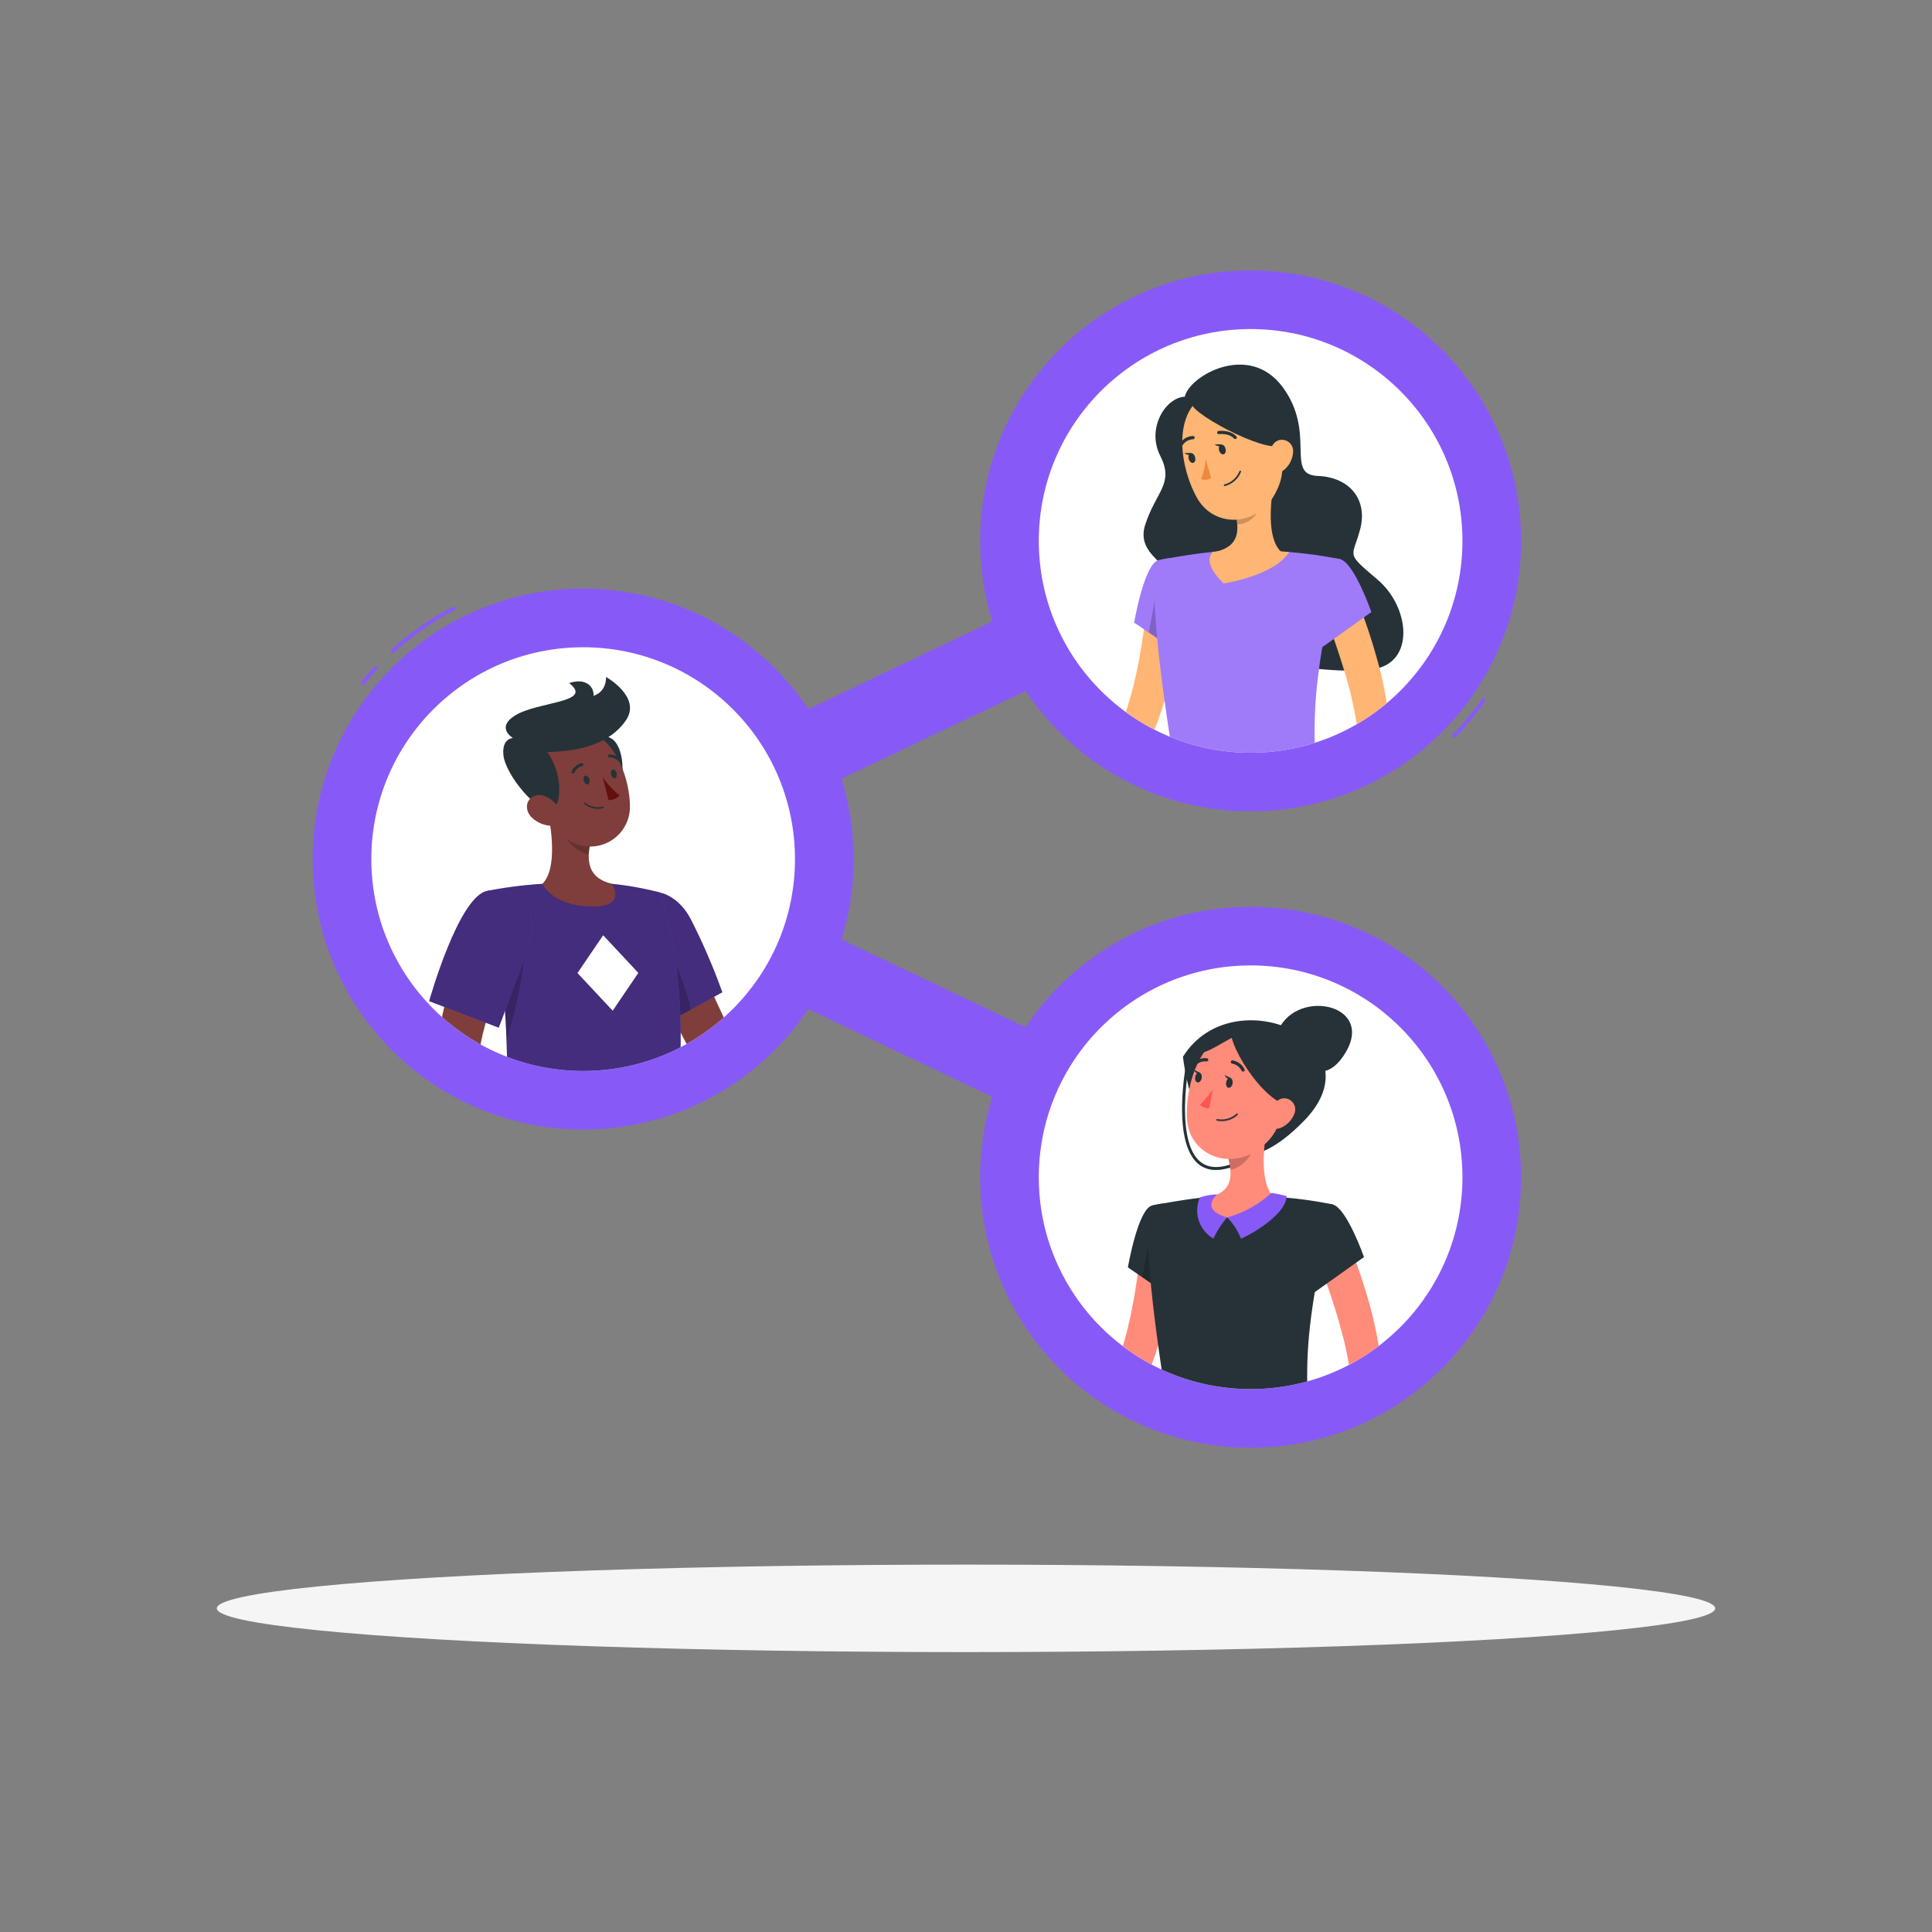 <svg xmlns="http://www.w3.org/2000/svg" xmlns:xlink="http://www.w3.org/1999/xlink" viewBox="0 0 500 500"><rect x="0" y="0" width="500" height="500" fill="#808080" stroke="none"/><defs><clipPath id="freepik--clip-path--inject-2"><circle cx="323.66" cy="139.98" r="54.82" style="fill:none"></circle></clipPath><clipPath id="freepik--clip-path-2--inject-2"><circle cx="150.92" cy="222.33" r="54.82" style="fill:none"></circle></clipPath><clipPath id="freepik--clip-path-3--inject-2"><circle cx="323.66" cy="304.67" r="54.82" style="fill:none"></circle></clipPath></defs><g id="freepik--Shadow--inject-2"><ellipse id="freepik--path--inject-2" cx="250" cy="416.24" rx="193.89" ry="11.32" style="fill:#f5f5f5"></ellipse></g><g id="freepik--Characters--inject-2"><path d="M323.65,314.68a10,10,0,0,1-4.3-1L146.61,231.35a10,10,0,0,1,0-18L319.35,131A10,10,0,0,1,328,149L174.15,222.33,328,295.65a10,10,0,0,1-4.31,19Z" style="fill:#875AF8"></path><path d="M376.43,191.09l-.72-.7a72.36,72.36,0,0,0,8-9.78l.83.56A73.78,73.78,0,0,1,376.43,191.09Z" style="fill:#875AF8"></path><circle cx="323.66" cy="139.98" r="70" style="fill:#875AF8"></circle><circle cx="323.66" cy="139.98" r="54.82" style="fill:#fff"></circle><g style="clip-path:url(#freepik--clip-path--inject-2)"><path d="M325.13,170.73s19.67,4.1,30.37,2.44,9.46-16,1-23.17-6.5-5.5-4.5-13-2.5-13.5-11-13.83-.28-11-9-22.92-24.26-2.92-25.38,2.42c-4.88.16-10,8.11-6.35,15.3s-1,9.07-3.86,17.72,8.57,10.31,6,16.14S299.63,177,325.13,170.73Z" style="fill:#263238"></path><path d="M306,155.91c-.18,3-.53,5.81-.93,8.69s-.94,5.69-1.56,8.52-1.3,5.65-2.19,8.43a77,77,0,0,1-3,8.29l-.92,2c-.13.31-.37.76-.57,1.14s-.43.74-.65,1.11a31.85,31.85,0,0,1-2.84,3.8,65.87,65.87,0,0,1-6.24,6.26,115.74,115.74,0,0,1-13.67,10.35L270.67,211c1.95-1.89,3.94-3.85,5.87-5.8s3.83-3.93,5.63-6a75.56,75.56,0,0,0,5-6.12,27.75,27.75,0,0,0,2-3.07c.12-.25.26-.5.36-.73s.19-.41.32-.75l.69-1.83a102.73,102.73,0,0,0,4.14-15.41c.53-2.64.9-5.32,1.3-8s.69-5.42.93-8Z" style="fill:#ffb573"></path><path d="M299.8,145c-3.69.94-6.27,16.13-6.27,16.13L303.7,168s9.75-15.32,6.91-19.38C307.66,144.43,305.19,143.62,299.8,145Z" style="fill:#875AF8"></path><path d="M299.8,145c-3.69.94-6.27,16.13-6.27,16.13L303.7,168s9.75-15.32,6.91-19.38C307.66,144.43,305.19,143.62,299.8,145Z" style="fill:#fff;opacity:0.2"></path><polygon points="300.14 148.39 297.3 163.7 303.02 167.57 300.14 148.39" style="opacity:0.2"></polygon><path d="M272.35,209.65l-10.14.73,6.06,6.8s5.6-1.28,6.58-4.87Z" style="fill:#ffb573"></path><polygon points="256.6 213.98 260.76 220.38 268.26 217.18 262.21 210.38 256.6 213.98" style="fill:#ffb573"></polygon><path d="M299.8,145s-4.26,1.5,4.28,54.05h36.38c-.61-14.81-.63-23.93,6.44-54.31a107.39,107.39,0,0,0-15.44-2,116.64,116.64,0,0,0-16.52,0C307.85,143.35,299.8,145,299.8,145Z" style="fill:#875AF8"></path><path d="M299.8,145s-4.26,1.5,4.28,54.05h36.38c-.61-14.81-.63-23.93,6.44-54.31a107.39,107.39,0,0,0-15.44-2,116.64,116.64,0,0,0-16.52,0C307.85,143.35,299.8,145,299.8,145Z" style="fill:#fff;opacity:0.2"></path><path d="M329.82,124.1c-1,5.32-2.08,15.06,1.64,18.6,0,0-1.46,5.39-11.33,5.39-10.86,0-5.19-5.39-5.19-5.39,5.93-1.41,5.77-5.81,4.74-9.94Z" style="fill:#ffb573"></path><path d="M331.45,142.71a113.6,113.6,0,0,0-16.51,0l-1.08.1c-2.22,2.59.51,5.87,2.82,8.2,0,0,13.18-2,16.95-8.16C332.91,142.79,332.18,142.74,331.45,142.71Z" style="fill:#ffb573"></path><path d="M325.69,127.64l-6,5.12a17.82,17.82,0,0,1,.51,2.93c2.73,0,5.11-1.91,6.07-5.06C326.61,129.5,325.88,128.19,325.69,127.64Z" style="opacity:0.2"></path><path d="M330.12,110c1.88,8.69,2.87,12.32-.21,17.92-4.63,8.42-15.71,8.83-20.15.88-4-7.15-6.4-20.16,1-25.91A12.12,12.12,0,0,1,330.12,110Z" style="fill:#ffb573"></path><path d="M317.14,116.07c.2.7,0,1.37-.46,1.5s-1-.34-1.18-1,0-1.36.47-1.49S317,115.38,317.14,116.07Z" style="fill:#263238"></path><path d="M309.28,118.29c.2.69,0,1.36-.46,1.49s-1-.33-1.18-1,0-1.36.47-1.49S309.09,117.59,309.28,118.29Z" style="fill:#263238"></path><path d="M308.32,117.24h-1.81S307.74,118.3,308.32,117.24Z" style="fill:#263238"></path><path d="M312.06,118.86a19.38,19.38,0,0,1-1.23,5.13,3.1,3.1,0,0,0,2.61-.23Z" style="fill:#ed893e"></path><path d="M318,125.42a6.91,6.91,0,0,1-1,.36.21.21,0,0,1-.12-.41,5.73,5.73,0,0,0,3.89-3.42.2.2,0,0,1,.26-.13.2.2,0,0,1,.14.26A6,6,0,0,1,318,125.42Z" style="fill:#263238"></path><path d="M308.46,104c-1.9,2.17,18.78,13.3,23,11.3s.42-13.14-4.91-15.55S314.21,97.42,308.46,104Z" style="fill:#263238"></path><path d="M334.64,117.15a6.52,6.52,0,0,1-2.27,4.41c-1.75,1.46-3.56.11-3.85-2-.26-1.93.33-5,2.46-5.64A2.92,2.92,0,0,1,334.64,117.15Z" style="fill:#ffb573"></path><path d="M319.85,113.58a.43.43,0,0,1-.49-.09c-1.33-1.45-3.84-1.14-3.86-1.14A.43.43,0,0,1,315,112a.42.42,0,0,1,.37-.47c.12,0,3-.36,4.59,1.4a.43.43,0,0,1,0,.6A.34.34,0,0,1,319.85,113.58Z" style="fill:#263238"></path><path d="M305.9,115.32a.45.45,0,0,1-.42,0,.42.42,0,0,1-.1-.59,4.16,4.16,0,0,1,3.37-1.89.42.42,0,0,1,.42.43.42.42,0,0,1-.44.41,3.38,3.38,0,0,0-2.66,1.53A.39.39,0,0,1,305.9,115.32Z" style="fill:#263238"></path><path d="M350.83,154.31A140.18,140.18,0,0,1,356.22,170a90.22,90.22,0,0,1,3.24,16.59c.06.73.08,1.47.12,2.21l0,.55c0,.19,0,.34,0,.63l0,.77-.07.68a26.08,26.08,0,0,1-1,4.6,73.31,73.31,0,0,1-3,7.91,138.79,138.79,0,0,1-7.58,14.58l-4.1-1.94c1.75-5,3.51-10.12,5.08-15.13.77-2.5,1.5-5,2-7.43a20.9,20.9,0,0,0,.49-3.31v-.33l0-.24s0-.23,0-.38l-.05-.45c-.07-.61-.12-1.2-.21-1.82a103.68,103.68,0,0,0-3.57-14.94c-1.54-5-3.31-10-5.14-14.81Z" style="fill:#ffb573"></path><path d="M346.9,144.74c3.65,1.1,8,13.65,8,13.65L340.79,168.5s-5.16-10.47-3.63-15.18C338.76,148.41,342.74,143.47,346.9,144.74Z" style="fill:#875AF8"></path><path d="M346.9,144.74c3.65,1.1,8,13.65,8,13.65L340.79,168.5s-5.16-10.47-3.63-15.18C338.76,148.41,342.74,143.47,346.9,144.74Z" style="fill:#fff;opacity:0.2"></path><path d="M316.18,115h-1.81S315.6,116.08,316.18,115Z" style="fill:#263238"></path><path d="M341,196.91l.93,3.26c.13.25-.17.51-.59.51H303.9c-.32,0-.6-.16-.62-.37l-.33-3.25c0-.23.27-.42.63-.42h36.83A.66.66,0,0,1,341,196.91Z" style="fill:#263238"></path><path d="M336.05,201h1c.2,0,.35-.1.33-.22l-.46-4.23c0-.13-.19-.23-.38-.23h-1c-.19,0-.34.1-.33.23l.46,4.23C335.68,200.93,335.86,201,336.05,201Z" style="fill:#875AF8"></path><path d="M306.68,201h1c.2,0,.35-.1.33-.22l-.46-4.23c0-.13-.18-.23-.38-.23h-1c-.19,0-.34.1-.33.23l.46,4.23C306.31,200.93,306.48,201,306.68,201Z" style="fill:#875AF8"></path><path d="M321.36,201h1c.2,0,.35-.1.33-.22l-.46-4.23c0-.13-.18-.23-.38-.23h-1c-.19,0-.34.1-.33.23l.46,4.23C321,200.93,321.17,201,321.36,201Z" style="fill:#875AF8"></path><path d="M343.92,215.75l-7,6.68,9.05,1s3.3-4.71,1.62-8Z" style="fill:#ffb573"></path><polygon points="335.84 229.88 343.47 230.29 345.98 223.41 336.93 222.43 335.84 229.88" style="fill:#ffb573"></polygon></g><path d="M101.69,169.15l-.68-.74a73.93,73.93,0,0,1,16.52-11.56l.46.89A72.77,72.77,0,0,0,101.69,169.15Z" style="fill:#875AF8"></path><path d="M94,177.44l-.78-.62c1.23-1.56,2.54-3.09,3.9-4.54l.73.68C96.53,174.39,95.24,175.9,94,177.44Z" style="fill:#875AF8"></path><circle cx="150.92" cy="222.33" r="70" style="fill:#875AF8"></circle><circle cx="150.92" cy="222.33" r="54.82" style="fill:#fff"></circle><g style="clip-path:url(#freepik--clip-path-2--inject-2)"><path d="M175.64,237.19c2.58,6,5.25,12,7.94,18q2,4.49,4.11,8.9t4.3,8.68c.75,1.39,1.48,2.83,2.27,4.15l.59,1,.29.5a.47.47,0,0,0-.11-.1c-.13-.08,0,.07.26.25a9.77,9.77,0,0,0,3.15,1.06,36.68,36.68,0,0,0,4.31.55c3,.21,6.23.21,9.44.11l4.85-.2,4.83-.32,1.25,5.82a83.35,83.35,0,0,1-20.4,4.08,37.82,37.82,0,0,1-5.62-.05,20.35,20.35,0,0,1-6.43-1.52,11.22,11.22,0,0,1-3.74-2.65,9.45,9.45,0,0,1-.87-1.09l-.37-.55-.73-1.11c-1-1.48-1.87-3-2.78-4.44-3.48-5.94-6.57-11.94-9.48-18s-5.61-12.17-8.16-18.45Z" style="fill:#7f3e3b"></path><path d="M161.43,236.37c-2.43,7.09,11.83,28,11.83,28l13.67-7.57a160.31,160.31,0,0,0-8.21-19C173.9,228.72,164.09,228.59,161.43,236.37Z" style="fill:#875AF8"></path><path d="M161.43,236.37c-2.43,7.09,11.83,28,11.83,28l13.67-7.57a160.31,160.31,0,0,0-8.21-19C173.9,228.72,164.09,228.59,161.43,236.37Z" style="opacity:0.5"></path><path d="M161.22,237.27c3.06-1.47,6.58-.24,10.29,5.61s6.87,15.65,7.21,18.45l-5.46,3S160.09,245.06,161.22,237.27Z" style="opacity:0.2"></path><path d="M220.14,280.13l7.29-2.88,1.77,7.46s-8.31,2.48-9.59.09Z" style="fill:#7f3e3b"></path><polygon points="233.59 278.75 235.73 282.85 229.2 284.71 227.43 277.25 233.59 278.75" style="fill:#7f3e3b"></polygon><path d="M170.65,230.94s10.19,23.94,2.85,68.52H131.1c-.52-6.5,2.47-38.26-4.87-68.92a109.38,109.38,0,0,1,14.13-1.8,156.89,156.89,0,0,1,18,0A82.12,82.12,0,0,1,170.65,230.94Z" style="fill:#875AF8"></path><path d="M170.65,230.94s10.19,23.94,2.85,68.52H131.1c-.52-6.5,2.47-38.26-4.87-68.92a109.38,109.38,0,0,1,14.13-1.8,156.89,156.89,0,0,1,18,0A82.12,82.12,0,0,1,170.65,230.94Z" style="opacity:0.5"></path><polygon points="158.56 261.57 149.45 251.82 156.1 242.04 165.2 251.79 158.56 261.57" style="fill:#fff"></polygon><path d="M135.7,238.11c.88,5-.29,17.12-4.62,31.08a202.86,202.86,0,0,0-4.16-35.6v-.06C129.7,233.24,134.86,233.38,135.7,238.11Z" style="opacity:0.2"></path><path d="M141.44,208.45c1.34,5.8,2.84,16.42-1.08,20.29,0,0,2.48,5.85,13.25,5.87,8.64,0,4.77-5.87,4.77-5.87-6.52-1.54-6.52-6.34-5.55-10.84Z" style="fill:#7f3e3b"></path><path d="M146.08,212.3l6.75,5.59a17.86,17.86,0,0,0-.45,3.2c-2.48-.36-6-3.07-6.32-5.66A8.56,8.56,0,0,1,146.08,212.3Z" style="opacity:0.2"></path><path d="M158.35,191.2c3.6,2.33,4.12,13.54-1.15,15.14S151.52,186.79,158.35,191.2Z" style="fill:#263238"></path><path d="M138.9,202.37c2.42,7.51,3.45,12,8.32,15.08a10.26,10.26,0,0,0,15.8-9c-.1-7.2-4-18.27-12.32-19.66A10.38,10.38,0,0,0,138.9,202.37Z" style="fill:#7f3e3b"></path><path d="M141.63,194.63c4,5.42,4,14.06.88,15s-11.79-9-12.24-14.34c-.36-4.29,2.49-4.29,2.49-4.29s-4.6-2.67.62-5.88c5.89-3.61,20.47-3.26,13.91-8.34,4.75-1.58,6.59,1.45,6.29,3.29,3.5-1.07,3.27-4.87,3.27-4.87s9.3,5.2,5.11,11.26S150.06,194.47,141.63,194.63Z" style="fill:#263238"></path><path d="M137.58,211.52a7.87,7.87,0,0,0,5.37,2.21c2.65,0,3.18-2.5,1.78-4.59-1.25-1.89-4.14-4.15-6.47-3.14S135.83,209.79,137.58,211.52Z" style="fill:#7f3e3b"></path><path d="M151.08,202c.16.62.62,1.05,1,1s.61-.66.45-1.28-.62-1-1-1S150.93,201.33,151.08,202Z" style="fill:#263238"></path><path d="M158.14,200.41c.16.62.62,1.05,1,1s.61-.67.45-1.28-.61-1.05-1-1S158,199.79,158.14,200.41Z" style="fill:#263238"></path><path d="M156,201.21a24,24,0,0,0,4.34,4.65,3.68,3.68,0,0,1-2.85,1.21Z" style="fill:#630f0f"></path><path d="M154.77,209.32a5.38,5.38,0,0,1-3.55-1.28.18.18,0,1,1,.25-.27,5.3,5.3,0,0,0,4.54,1,.18.18,0,0,1,.22.14.2.2,0,0,1-.14.23A6.32,6.32,0,0,1,154.77,209.32Z" style="fill:#263238"></path><path d="M148.29,200.17a.4.4,0,0,1-.15,0,.37.37,0,0,1-.2-.49,3.6,3.6,0,0,1,2.61-2.17.38.38,0,0,1,.43.32.37.37,0,0,1-.32.42h0a2.9,2.9,0,0,0-2,1.72A.36.36,0,0,1,148.29,200.17Z" style="fill:#263238"></path><path d="M160.53,197.34a.37.37,0,0,1-.29-.14,3.18,3.18,0,0,0-2.5-1.2.37.37,0,0,1-.41-.34.37.37,0,0,1,.34-.41,3.93,3.93,0,0,1,3.15,1.47.38.38,0,0,1-.29.62Z" style="fill:#263238"></path><path d="M134.6,242,133,245.51c-.55,1.21-1.08,2.43-1.6,3.66-1.05,2.46-2,4.94-3,7.42s-1.79,5-2.5,7.47c-.38,1.25-.69,2.49-1,3.73l-.41,1.86-.06.23,0,.12s0,0,0,0l0,0s0,0,0,.11a5.67,5.67,0,0,0,.68,2.07,21,21,0,0,0,1.8,2.88,58.23,58.23,0,0,0,5,5.86c3.67,3.82,7.72,7.6,11.78,11.17L140.26,297a96.72,96.72,0,0,1-14.48-9.53,58.38,58.38,0,0,1-6.64-6.15,31.06,31.06,0,0,1-3-3.95,15.45,15.45,0,0,1-2.34-5.66,11.21,11.21,0,0,1-.18-2,10,10,0,0,1,.06-1.08l0-.41,0-.28.3-2.26c.26-1.48.49-3,.84-4.42q1-4.36,2.32-8.54c.89-2.79,1.9-5.52,3-8.21.56-1.34,1.14-2.68,1.74-4s1.22-2.6,2-4Z" style="fill:#7f3e3b"></path><path d="M126.23,230.54c-7.47,1.09-15.16,28.56-15.16,28.56l18,6.86s4.54-11.81,7.64-21C140,235.36,134.23,229.37,126.23,230.54Z" style="fill:#875AF8"></path><path d="M126.23,230.54c-7.47,1.09-15.16,28.56-15.16,28.56l18,6.86s4.54-11.81,7.64-21C140,235.36,134.23,229.37,126.23,230.54Z" style="opacity:0.5"></path><path d="M142.36,291.4l7,3.32-4.89,6.68s-6-2.91-4.94-6.47Z" style="fill:#7f3e3b"></path><polygon points="153.12 299.98 148.2 304.67 144.45 301.4 149.34 294.72 153.12 299.98" style="fill:#7f3e3b"></polygon></g><circle cx="323.66" cy="304.67" r="70" style="fill:#875AF8"></circle><circle cx="323.66" cy="304.67" r="54.82" style="fill:#fff"></circle><g style="clip-path:url(#freepik--clip-path-3--inject-2)"><path d="M304.33,322.86c-.17,3-.51,5.67-.9,8.49s-.91,5.55-1.5,8.31a92.15,92.15,0,0,1-5,16.35l-.9,2-.22.5-.11.25-.16.32a8.4,8.4,0,0,1-1.16,1.75,6.79,6.79,0,0,1-1.95,1.53,6.59,6.59,0,0,1-2.31.73,8.66,8.66,0,0,1-3.66-.38,17.5,17.5,0,0,1-4.62-2.39,37.35,37.35,0,0,1-3.51-2.83,81.08,81.08,0,0,1-11.1-12.79l3.45-2.91c1.92,1.8,3.93,3.63,5.94,5.36a76.3,76.3,0,0,0,6.13,4.89,30.87,30.87,0,0,0,3.09,2,10.25,10.25,0,0,0,2.73,1.16c.33.06.54,0,.39,0a1.26,1.26,0,0,0-.76.35c-.07.06-.08.07-.07,0l.31-.82.68-1.78a106.77,106.77,0,0,0,4-15.09c.52-2.57.88-5.19,1.27-7.8s.67-5.29.9-7.77Z" style="fill:#ff8b7b"></path><path d="M298.14,312c-3.67.93-6.24,16-6.24,16L302,334.92s9.69-15.23,6.87-19.27C305.94,311.45,303.49,310.65,298.14,312Z" style="fill:#263238"></path><polygon points="298.47 315.38 295.65 330.6 301.33 334.45 298.47 315.38" style="opacity:0.2"></polygon><path d="M270.78,341.21,266,333.62l-2.73,8.63s3.95,4.13,7.51,3.15Z" style="fill:#ff8b7b"></path><polygon points="258.92 331.1 257.03 338.45 263.24 342.25 265.97 333.62 258.92 331.1" style="fill:#ff8b7b"></polygon><path d="M298.14,312s-4.24,1.49,4.25,53.72h36.15c-.6-14.71-.62-23.78,6.41-54a106,106,0,0,0-15.35-2,115.24,115.24,0,0,0-16.42,0C306.13,310.37,298.14,312,298.14,312Z" style="fill:#263238"></path><path d="M306.15,273.48c12.94-20.71,51.27-3.73,31.26,16.66C310.66,317.39,306.15,273.48,306.15,273.48Z" style="fill:#263238"></path><path d="M314.71,302.79a7.1,7.1,0,0,1-3.81-1c-8-5-4-26.06-3.84-27a.38.38,0,0,1,.44-.29.37.37,0,0,1,.29.44c0,.21-4.1,21.48,3.5,26.17,3.68,2.27,9.57.31,17.52-5.82a.37.37,0,0,1,.53.07.38.38,0,0,1-.07.52C323.33,300.49,318.45,302.79,314.71,302.79Z" style="fill:#263238"></path><path d="M330.42,267.63c4-12.09,25.43-8.23,17.89,4.64C340.33,285.89,330.42,267.63,330.42,267.63Z" style="fill:#263238"></path><path d="M328,291.25c-1,5.28-2.07,15,1.63,18.48,0,0-1.45,5.36-11.26,5.36-10.79,0-5.16-5.36-5.16-5.36,5.89-1.41,5.74-5.78,4.72-9.88Z" style="fill:#ff8b7b"></path><path d="M317.59,315.08a15.72,15.72,0,0,1,3.56,5.47c1.89-.67,11.64-6,11.83-11a37.54,37.54,0,0,0-3.94-.83A28,28,0,0,1,317.59,315.08Z" style="fill:#875AF8"></path><path d="M317.59,315.08a22.34,22.34,0,0,0-3.55,5.47,8.42,8.42,0,0,1-3.5-10.67,16.26,16.26,0,0,1,4.5-.77S310.2,312.91,317.59,315.08Z" style="fill:#875AF8"></path><path d="M323.86,294.76l-6,5.09a16.6,16.6,0,0,1,.51,2.91c2.25-.33,5.34-2.8,5.58-5.15A7.86,7.86,0,0,0,323.86,294.76Z" style="opacity:0.2"></path><path d="M333.54,281.56c-2.07,8.59-2.76,12.26-7.94,15.94-7.78,5.54-17.87,1.12-18.41-7.92-.48-8.13,3-20.81,12.09-22.76A12.05,12.05,0,0,1,333.54,281.56Z" style="fill:#ff8b7b"></path><path d="M319,280.39c-.13.7-.6,1.21-1.06,1.13s-.74-.72-.61-1.43.6-1.22,1.06-1.13S319.07,279.68,319,280.39Z" style="fill:#263238"></path><path d="M311,279c-.13.71-.6,1.21-1.07,1.13s-.73-.72-.61-1.43.61-1.21,1.07-1.13S311.08,278.26,311,279Z" style="fill:#263238"></path><path d="M310.55,277.62l-1.62-.79S309.57,278.31,310.55,277.62Z" style="fill:#263238"></path><path d="M313.85,281.83a19.12,19.12,0,0,1-3.32,4.06,3.08,3.08,0,0,0,2.44.92Z" style="fill:#ff5652"></path><path d="M316.16,290.14a5.93,5.93,0,0,0,4.14-1.61.22.22,0,0,0,0-.3.21.21,0,0,0-.3,0,5.69,5.69,0,0,1-4.95,1.38.22.22,0,0,0-.25.17.22.22,0,0,0,.17.25A7.46,7.46,0,0,0,316.16,290.14Z" style="fill:#263238"></path><path d="M337.05,284.11c-4.44,7.38-16.31-8.05-18.28-15.51-2.92,1.45-8.9,5.7-9,2.94s10.09-7.54,15.54-6.7S340.1,279,337.05,284.11Z" style="fill:#263238"></path><path d="M334.9,288.42a6.45,6.45,0,0,1-3.49,3.48c-2.1.84-3.4-1-3-3.09.33-1.9,1.84-4.63,4-4.57A2.89,2.89,0,0,1,334.9,288.42Z" style="fill:#ff8b7b"></path><path d="M321.7,277.31a.41.41,0,0,0,.19,0,.43.43,0,0,0,.19-.57,4.18,4.18,0,0,0-3.08-2.31.41.41,0,0,0-.46.37.43.43,0,0,0,.37.47h0a3.33,3.33,0,0,1,2.42,1.85A.4.4,0,0,0,321.7,277.31Z" style="fill:#263238"></path><path d="M309.05,275.92a.48.48,0,0,0,.31-.13,3.37,3.37,0,0,1,2.84-1.09.42.42,0,0,0,.49-.34.41.41,0,0,0-.33-.49,4.21,4.21,0,0,0-3.61,1.33.43.43,0,0,0,0,.6A.42.42,0,0,0,309.05,275.92Z" style="fill:#263238"></path><path d="M339.08,363.61l.93,3.24c.12.25-.17.51-.59.51H302.21c-.32,0-.59-.16-.61-.37l-.33-3.24c0-.22.26-.41.62-.41h36.6A.66.66,0,0,1,339.08,363.61Z" style="fill:#263238"></path><path d="M334.17,367.71h1c.19,0,.34-.11.33-.23l-.46-4.2c0-.13-.19-.23-.38-.23h-1c-.2,0-.35.1-.33.23l.46,4.2C333.8,367.6,334,367.71,334.17,367.71Z" style="fill:#875AF8"></path><path d="M305,367.71h1c.19,0,.34-.11.33-.23l-.46-4.2c0-.13-.19-.23-.38-.23h-1c-.2,0-.35.1-.33.23l.46,4.2C304.6,367.6,304.77,367.71,305,367.71Z" style="fill:#875AF8"></path><path d="M319.57,367.71h1c.19,0,.34-.11.33-.23l-.46-4.2c0-.13-.19-.23-.38-.23h-1c-.2,0-.35.1-.33.23l.46,4.2C319.2,367.6,319.37,367.71,319.57,367.71Z" style="fill:#875AF8"></path><path d="M318.54,279l-1.62-.79S317.56,279.72,318.54,279Z" style="fill:#263238"></path><path d="M348.86,321.27A141.73,141.73,0,0,1,354,336.08a96.07,96.07,0,0,1,3.27,15.56l.21,2,.1,2.09,0,.52v.34l0,.56a7.93,7.93,0,0,1-.46,2.07,9.07,9.07,0,0,1-1.8,2.84,16.84,16.84,0,0,1-3.93,3,31.2,31.2,0,0,1-3.86,1.82,65.81,65.81,0,0,1-15.41,3.86l-1-4.39a110.08,110.08,0,0,0,13.41-5.92,30.89,30.89,0,0,0,2.85-1.78,8.75,8.75,0,0,0,2-1.8c.18-.25.21-.42.18-.38a.32.32,0,0,0-.08.21.19.19,0,0,0,0,.08v-.14l0-.43-.19-1.71-.28-1.74c-.17-1.15-.44-2.34-.67-3.51s-.52-2.35-.85-3.53c-.59-2.36-1.29-4.72-2-7.08-1.5-4.67-3.15-9.44-4.89-14Z" style="fill:#ff8b7b"></path><path d="M345,311.75c3.62,1.1,8,13.58,8,13.58l-14.05,10s-5.12-10.41-3.6-15.09C336.85,315.4,340.82,310.5,345,311.75Z" style="fill:#263238"></path><path d="M331.65,366l-9.6-.6,5.4,7.27s5.66-.77,6.95-4.24Z" style="fill:#ff8b7b"></path><polygon points="315.88 369.62 320.73 375.46 327.45 372.65 322.05 365.38 315.88 369.62" style="fill:#ff8b7b"></polygon></g></g></svg>